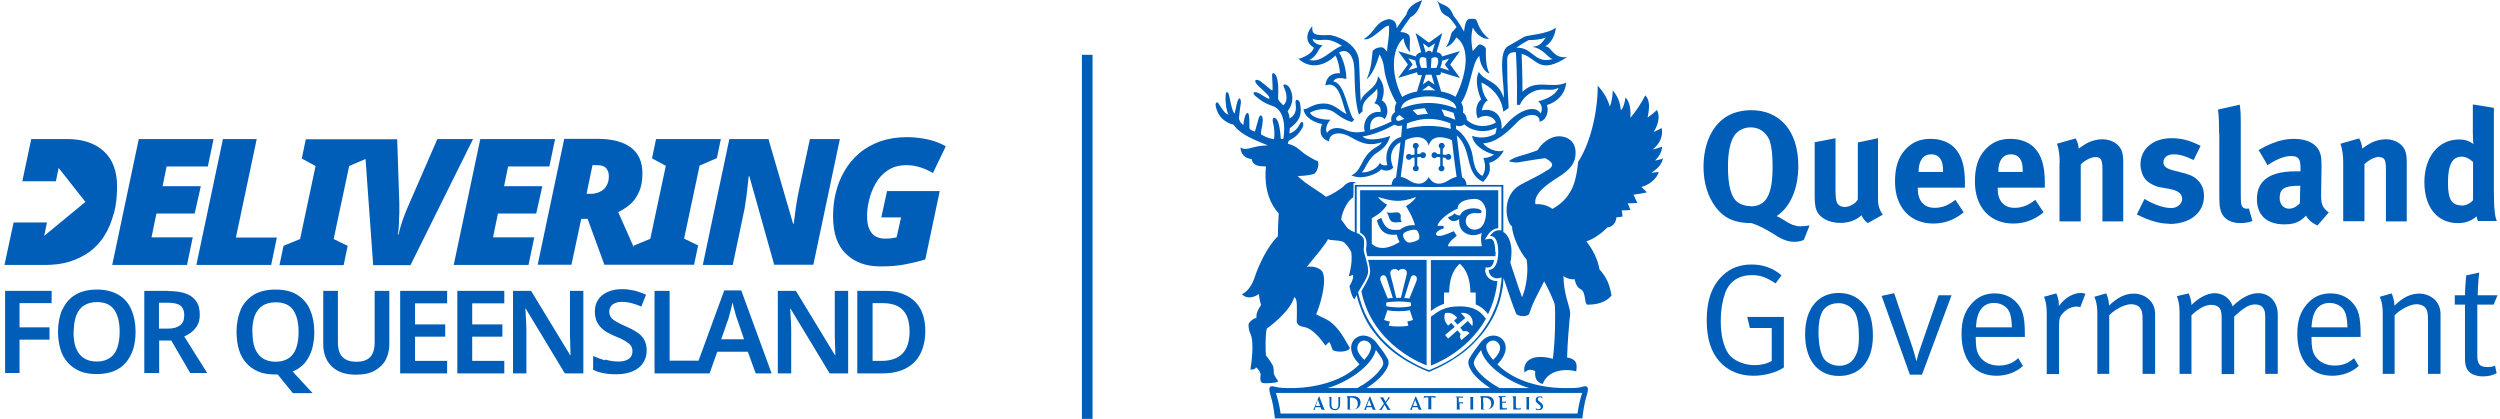 <svg width="382" height="64" viewBox="0 0 382 64" fill="none" xmlns="http://www.w3.org/2000/svg">
<g clip-path="url(#clip0_10841_17460)">
<path d="M134.955 46.322C135.832 46.322 136.547 46.484 137.163 46.776C137.748 47.1 138.203 47.554 138.527 48.203C138.82 48.852 138.982 49.663 138.982 50.636C138.982 52.128 138.625 53.263 137.91 54.009C137.196 54.755 136.124 55.145 134.663 55.145H133.332V46.322H134.988H134.955ZM135.085 44.44H130.994V57.059H134.761C136.124 57.059 137.293 56.831 138.3 56.345C139.274 55.858 140.054 55.145 140.573 54.172C141.093 53.198 141.385 51.998 141.385 50.571C141.385 49.241 141.125 48.106 140.638 47.197C140.151 46.289 139.404 45.608 138.495 45.154C137.553 44.667 136.449 44.44 135.15 44.44M121.642 44.44H118.849V57.059H120.895V50.701C120.895 50.279 120.895 49.89 120.862 49.468C120.862 49.046 120.83 48.657 120.797 48.268C120.797 47.879 120.765 47.522 120.732 47.165H120.797L126.772 57.059H129.597V44.44H127.552V50.863C127.552 51.252 127.552 51.641 127.584 52.031C127.584 52.452 127.584 52.842 127.617 53.231C127.617 53.62 127.617 53.977 127.649 54.269H127.584L121.609 44.44H121.642ZM110.211 51.803L111.315 48.657C111.38 48.462 111.445 48.203 111.51 47.943C111.575 47.651 111.673 47.359 111.738 47.068C111.802 46.743 111.867 46.484 111.932 46.224C111.965 46.419 112.062 46.678 112.127 47.035C112.225 47.359 112.322 47.684 112.387 48.008C112.484 48.333 112.549 48.56 112.614 48.69L113.686 51.836H110.179L110.211 51.803ZM102.32 44.44H100.015V57.059H108.425L109.594 53.75H114.27L115.472 57.059H117.907L113.264 44.375H110.666L106.737 55.112H102.32V44.408V44.44ZM92.384 55.047C91.734 54.853 91.15 54.626 90.63 54.399V56.507C90.955 56.669 91.28 56.799 91.669 56.896C92.059 56.994 92.449 57.091 92.871 57.123C93.293 57.188 93.715 57.188 94.202 57.188C95.144 57.188 95.988 57.026 96.67 56.734C97.352 56.442 97.904 56.02 98.261 55.469C98.619 54.918 98.814 54.269 98.814 53.555C98.814 52.906 98.684 52.355 98.424 51.901C98.164 51.447 97.807 51.057 97.32 50.766C96.833 50.441 96.281 50.149 95.599 49.857C95.014 49.598 94.527 49.371 94.17 49.144C93.813 48.949 93.52 48.722 93.358 48.495C93.196 48.268 93.098 47.976 93.098 47.619C93.098 47.327 93.163 47.068 93.326 46.84C93.456 46.614 93.683 46.451 93.975 46.322C94.267 46.192 94.592 46.127 95.014 46.127C95.534 46.127 96.021 46.192 96.508 46.322C96.995 46.451 97.482 46.614 98.002 46.84L98.716 45.024C98.132 44.764 97.547 44.57 96.963 44.408C96.378 44.278 95.729 44.181 95.079 44.181C94.235 44.181 93.52 44.31 92.871 44.602C92.254 44.862 91.734 45.283 91.41 45.77C91.052 46.289 90.89 46.905 90.89 47.619C90.89 48.17 90.988 48.625 91.15 49.046C91.312 49.436 91.572 49.792 91.864 50.084C92.157 50.376 92.481 50.636 92.871 50.83C93.228 51.025 93.618 51.22 94.007 51.382C94.592 51.609 95.079 51.836 95.469 52.063C95.859 52.29 96.151 52.517 96.346 52.744C96.54 53.004 96.638 53.296 96.638 53.653C96.638 53.977 96.573 54.236 96.41 54.496C96.248 54.723 96.021 54.918 95.696 55.047C95.371 55.177 94.949 55.242 94.462 55.242C93.813 55.242 93.163 55.145 92.514 54.95M81.181 44.44H78.388V57.059H80.434V50.701C80.434 50.279 80.434 49.89 80.401 49.468C80.401 49.046 80.369 48.657 80.337 48.268C80.337 47.879 80.304 47.522 80.272 47.165H80.337L86.311 57.059H89.137V44.44H87.091V50.863C87.091 51.252 87.091 51.641 87.123 52.031C87.123 52.452 87.123 52.842 87.156 53.231C87.156 53.62 87.156 53.977 87.188 54.269H87.123L81.148 44.44H81.181ZM77.057 44.44H69.88V57.059H77.057V55.145H72.153V51.447H76.765V49.565H72.153V46.354H77.057V44.473V44.44ZM68.322 44.44H61.145V57.059H68.322V55.145H63.418V51.447H68.029V49.565H63.418V46.354H68.322V44.473V44.44ZM51.663 44.44H49.39V52.582C49.39 53.977 49.812 55.112 50.657 55.956C51.501 56.799 52.735 57.253 54.391 57.253C55.56 57.253 56.502 57.059 57.249 56.637C57.995 56.215 58.58 55.664 58.937 54.983C59.294 54.269 59.489 53.49 59.489 52.614V44.44H57.249V52.322C57.249 52.971 57.151 53.49 56.956 53.944C56.762 54.399 56.469 54.723 56.047 54.95C55.625 55.177 55.105 55.274 54.456 55.274C53.514 55.274 52.832 55.047 52.345 54.561C51.858 54.074 51.631 53.328 51.631 52.322V44.408L51.663 44.44ZM38.544 50.733C38.544 49.792 38.674 48.949 38.902 48.3C39.161 47.619 39.551 47.1 40.071 46.743C40.59 46.386 41.272 46.192 42.116 46.192C43.35 46.192 44.26 46.581 44.812 47.392C45.364 48.203 45.623 49.306 45.623 50.733C45.623 51.674 45.494 52.485 45.266 53.166C45.039 53.847 44.649 54.366 44.13 54.723C43.61 55.08 42.928 55.274 42.116 55.274C41.305 55.274 40.623 55.08 40.103 54.723C39.584 54.366 39.194 53.847 38.934 53.166C38.674 52.485 38.577 51.674 38.577 50.733M36.791 47.327C36.369 48.3 36.142 49.436 36.142 50.733C36.142 51.706 36.271 52.614 36.499 53.393C36.726 54.204 37.116 54.885 37.603 55.437C38.09 56.02 38.707 56.442 39.454 56.767C40.201 57.091 41.077 57.221 42.116 57.221C42.149 57.221 42.214 57.221 42.279 57.221C42.344 57.221 42.376 57.221 42.441 57.221L44.747 60.075H47.767L44.714 56.767C45.461 56.475 46.078 56.02 46.565 55.469C47.052 54.885 47.41 54.204 47.669 53.393C47.897 52.582 48.026 51.706 48.026 50.733C48.026 49.436 47.799 48.3 47.377 47.327C46.955 46.354 46.305 45.608 45.429 45.056C44.552 44.505 43.448 44.245 42.116 44.245C40.785 44.245 39.648 44.505 38.739 45.056C37.862 45.608 37.213 46.354 36.758 47.327M25.653 46.257C26.237 46.257 26.724 46.322 27.082 46.451C27.471 46.581 27.731 46.776 27.893 47.068C28.056 47.327 28.153 47.716 28.153 48.138C28.153 48.852 27.958 49.371 27.536 49.695C27.114 50.019 26.497 50.214 25.685 50.214H24.289V46.257H25.653ZM25.75 44.44H22.048V56.994H24.322V52.031H26.172L29.062 56.994H31.66L28.153 51.414C28.575 51.22 28.965 50.993 29.322 50.701C29.68 50.409 29.972 50.052 30.199 49.63C30.426 49.209 30.524 48.69 30.524 48.073C30.524 47.262 30.361 46.581 30.004 46.062C29.647 45.543 29.127 45.121 28.413 44.862C27.699 44.602 26.822 44.473 25.718 44.473M11.268 50.701C11.268 49.76 11.397 48.949 11.625 48.268C11.884 47.587 12.242 47.068 12.794 46.711C13.313 46.354 13.995 46.159 14.807 46.159C16.041 46.159 16.918 46.549 17.47 47.359C18.022 48.17 18.282 49.273 18.282 50.701C18.282 51.641 18.152 52.452 17.924 53.133C17.697 53.815 17.307 54.334 16.788 54.691C16.268 55.047 15.619 55.242 14.775 55.242C13.93 55.242 13.313 55.047 12.761 54.691C12.242 54.334 11.852 53.815 11.592 53.133C11.332 52.452 11.235 51.641 11.235 50.701M9.514 47.295C9.092 48.268 8.865 49.403 8.865 50.668C8.865 51.641 8.994 52.517 9.222 53.328C9.449 54.139 9.839 54.82 10.326 55.372C10.813 55.923 11.43 56.377 12.177 56.702C12.924 57.026 13.8 57.156 14.807 57.156C15.814 57.156 16.658 56.994 17.405 56.702C18.152 56.41 18.769 55.956 19.256 55.372C19.743 54.788 20.1 54.107 20.36 53.328C20.587 52.55 20.717 51.674 20.717 50.701C20.717 49.403 20.49 48.268 20.068 47.295C19.645 46.322 18.996 45.575 18.119 45.056C17.242 44.537 16.138 44.245 14.839 44.245C13.541 44.245 12.372 44.505 11.495 45.056C10.618 45.575 9.969 46.354 9.547 47.295M7.89 44.44H0.779V56.994H2.987V51.901H7.566V50.019H2.987V46.322H7.89V44.44ZM17.405 32.633C17.73 31.4 17.892 30.005 17.892 28.513C17.892 26.145 17.21 24.329 15.846 23.096C14.482 21.863 12.631 21.247 10.261 21.247H4.773L3.409 27.702H8.54L8.962 25.659L13.053 30.849L6.754 36.039L7.176 33.995H2.078L0.682 40.483H6.884C8.28 40.483 9.547 40.321 10.683 39.964C11.82 39.607 12.826 39.088 13.736 38.439C14.612 37.758 15.392 36.947 15.976 35.974C16.593 35.001 17.048 33.898 17.372 32.633M31.758 25.431L32.635 21.247H21.204L17.145 40.483H28.575L29.452 36.266H23.152L23.899 32.633H29.744L30.686 28.448H24.841L25.458 25.431H31.758ZM42.344 36.298H36.044L39.226 21.247H34.063L30.004 40.483H41.434L42.311 36.266L42.344 36.298ZM62.736 40.483L72.283 21.247H66.828L62.217 31.854C62.022 32.243 61.827 32.827 61.535 33.606C61.275 34.384 61.048 35.13 60.886 35.844H60.788C60.853 35.487 60.918 35.001 60.95 34.417C60.95 33.833 60.983 33.217 61.015 32.6C61.015 31.984 61.015 31.433 61.015 30.978L60.691 21.279H46.727L46.111 24.231L48.221 25.367L45.851 36.525L43.318 37.563L42.701 40.515H52.508L53.125 37.563L50.981 36.525L53.352 25.367L55.852 24.296L57.021 40.515H62.769L62.736 40.483ZM83.941 25.431L84.818 21.247H73.388L69.328 40.483H80.759L81.635 36.266H75.336L76.083 32.633H81.928L82.87 28.448H77.024L77.641 25.431H83.941ZM93.033 26.859C93.033 27.345 92.968 27.767 92.806 28.124C92.644 28.481 92.449 28.773 92.189 28.967C91.929 29.194 91.637 29.324 91.312 29.454C90.988 29.551 90.663 29.616 90.306 29.616H89.624L90.533 25.237H91.247C91.897 25.237 92.384 25.399 92.644 25.724C92.903 26.048 93.033 26.437 93.033 26.924M109.529 24.199L110.146 21.247H100.242L99.625 24.199L101.736 25.334L99.365 36.493L96.833 37.531V37.758L94.462 32.406C95.014 32.146 95.599 31.789 96.151 31.335C96.735 30.881 97.222 30.232 97.579 29.454C97.969 28.675 98.164 27.67 98.164 26.502C98.164 24.75 97.579 23.42 96.41 22.544C95.242 21.669 93.553 21.215 91.312 21.215H86.214L82.155 40.45H87.318L88.812 33.444H89.786L92.351 40.45H106.055L106.672 37.498L104.529 36.46L106.899 25.302L109.529 24.166V24.199ZM124.272 40.483L128.331 21.247H123.752L122.031 29.292C121.934 29.746 121.836 30.265 121.739 30.881C121.642 31.497 121.544 32.081 121.479 32.698C121.414 33.282 121.317 33.8 121.284 34.19H121.187L117.42 21.247H111.445L107.386 40.483H111.965L113.653 32.438C113.751 32.016 113.848 31.497 113.913 30.946C114.011 30.395 114.076 29.843 114.14 29.292C114.205 28.74 114.27 28.254 114.303 27.832C114.335 27.41 114.368 27.118 114.4 26.924H114.498L118.297 40.45H124.272V40.483ZM144.502 22.35C143.723 21.896 142.814 21.539 141.807 21.312C140.768 21.085 139.696 20.955 138.592 20.955C137.066 20.955 135.702 21.182 134.468 21.604C133.267 22.058 132.195 22.642 131.286 23.42C130.377 24.199 129.63 25.107 129.045 26.113C128.461 27.118 128.006 28.221 127.714 29.421C127.422 30.589 127.292 31.822 127.292 33.054C127.292 35.617 127.941 37.531 129.273 38.796C130.604 40.093 132.358 40.71 134.533 40.71C135.962 40.71 137.228 40.612 138.365 40.385C139.469 40.158 140.476 39.931 141.385 39.639L143.593 29.194H135.54L134.663 33.217H137.683L137.001 36.266C136.644 36.331 136.384 36.395 136.124 36.428C135.897 36.428 135.605 36.46 135.248 36.46C134.663 36.46 134.144 36.331 133.754 36.104C133.364 35.877 133.039 35.487 132.812 34.968C132.585 34.449 132.487 33.8 132.487 32.989C132.487 32.243 132.585 31.4 132.812 30.524C133.007 29.648 133.364 28.805 133.819 27.994C134.273 27.183 134.89 26.534 135.67 26.015C136.449 25.496 137.391 25.237 138.527 25.237C139.307 25.237 140.021 25.367 140.703 25.594C141.385 25.821 142.002 26.113 142.554 26.437L144.502 22.382V22.35Z" fill="#005EB8"/>
<path d="M275.042 34.578C274.295 34.578 273.581 34.254 272.964 33.865C272.574 33.638 271.924 33.184 271.47 33.022C273.483 31.692 274.782 28.967 274.782 25.334C274.782 20.079 272.022 16.835 267.573 16.835C266.307 16.835 265.073 17.127 264.099 17.646C261.696 18.943 260.299 21.863 260.299 25.496C260.299 27.961 260.949 30.07 262.215 31.724C263.482 33.378 265.138 34.092 267.638 34.092C268.937 34.514 270.236 35.26 271.048 35.779C271.665 36.2 272.834 36.947 274.133 36.947C275.139 36.947 275.626 36.654 275.626 36.654L276.503 34.449C276.503 34.449 275.724 34.578 275.009 34.578H275.042ZM267.541 31.497C266.729 31.497 266.079 31.302 265.527 30.913C264.521 30.199 264.034 28.383 264.034 25.496C264.034 23.485 264.293 21.993 264.878 20.922C265.365 20.046 266.339 19.462 267.476 19.462C269.262 19.462 270.138 20.727 270.431 21.571C270.723 22.512 270.853 23.744 270.853 25.463C270.853 29.745 269.879 31.529 267.508 31.529L267.541 31.497Z" fill="#005EB8"/>
<path d="M277.542 32.113C277.347 31.562 277.282 30.913 277.282 29.648V21.733L280.465 21.117V29.032C280.465 30.134 280.562 30.718 280.724 31.043C280.887 31.367 281.374 31.627 281.861 31.627C282.673 31.627 283.615 31.043 283.874 30.459V21.765L286.959 21.117V30.556C286.959 31.367 287.219 32.211 287.706 32.794L285.401 34.092C284.978 33.8 284.654 33.378 284.426 32.892C283.615 33.67 282.478 34.059 281.179 34.059C279.426 34.059 277.932 33.248 277.542 32.048V32.113Z" fill="#005EB8"/>
<path d="M300.24 28.643V27.897C300.24 25.334 299.721 23.647 298.584 22.512C297.773 21.701 296.441 21.214 295.012 21.214C293.356 21.214 292.155 21.733 291.116 22.869C290.044 24.069 289.557 25.529 289.557 27.767C289.557 31.659 291.863 34.157 295.402 34.157C297.123 34.157 298.649 33.606 300.046 32.438L298.779 30.524C297.805 31.335 296.766 31.757 295.629 31.757C293.973 31.757 293.032 30.686 293.032 28.772V28.675H300.176L300.24 28.643ZM293.161 26.242C293.161 24.523 293.876 23.582 295.077 23.582C295.727 23.582 296.181 23.809 296.506 24.296C296.798 24.75 296.896 25.237 296.896 26.145V26.275H293.161V26.21V26.242Z" fill="#005EB8"/>
<path d="M312.45 28.643V27.897C312.45 25.334 311.931 23.647 310.794 22.512C309.982 21.701 308.651 21.214 307.222 21.214C305.566 21.214 304.364 21.733 303.325 22.869C302.254 24.069 301.767 25.529 301.767 27.767C301.767 31.659 304.072 34.157 307.612 34.157C309.333 34.157 310.859 33.606 312.255 32.438L310.989 30.524C310.015 31.335 308.976 31.757 307.839 31.757C306.183 31.757 305.241 30.686 305.241 28.772V28.675H312.385L312.45 28.643ZM305.339 26.242C305.339 24.523 306.053 23.582 307.255 23.582C307.904 23.582 308.359 23.809 308.683 24.296C308.976 24.75 309.073 25.237 309.073 26.145V26.275H305.339V26.21V26.242Z" fill="#005EB8"/>
<path d="M314.723 24.847C314.723 23.777 314.593 22.771 314.301 21.96L317.159 21.149C317.451 21.668 317.613 22.187 317.613 22.706C318.1 22.382 318.49 22.09 319.042 21.798C319.691 21.474 320.536 21.279 321.25 21.279C322.614 21.279 323.815 21.993 324.205 23.063C324.368 23.517 324.432 24.036 324.432 24.815V33.833H321.25V25.82C321.25 24.426 321.023 24.004 320.179 24.004C319.529 24.004 318.685 24.426 317.938 25.107V33.833H314.691V24.88L314.723 24.847Z" fill="#005EB8"/>
<path d="M331.511 34.189C329.985 34.189 328.329 33.703 326.511 32.762L327.68 30.394C328.654 31.01 330.375 31.789 331.771 31.789C332.68 31.789 333.427 31.172 333.427 30.394C333.427 29.551 332.81 29.129 331.511 28.869L330.05 28.61C329.238 28.48 328.199 27.896 327.777 27.345C327.355 26.826 327.063 25.918 327.063 25.139C327.063 22.739 328.979 21.117 331.836 21.117C333.817 21.117 335.116 21.733 336.252 22.285L335.181 24.458C333.947 23.841 333.07 23.582 332.128 23.582C331.187 23.582 330.57 24.069 330.57 24.782C330.57 25.398 330.992 25.755 332.128 26.047L333.622 26.436C335.148 26.826 335.635 27.28 336.09 27.831C336.545 28.415 336.772 29.096 336.772 29.94C336.772 32.502 334.661 34.222 331.479 34.222L331.511 34.189Z" fill="#005EB8"/>
<path d="M339.078 20.436C339.078 18.814 339.045 17.841 338.915 16.738L342.227 15.992C342.357 16.673 342.39 17.451 342.39 19.203V28.805C342.39 30.913 342.39 31.205 342.617 31.562C342.747 31.789 343.007 31.886 343.267 31.886C343.396 31.886 343.461 31.886 343.624 31.854L344.176 33.768C343.624 33.995 342.942 34.092 342.26 34.092C340.896 34.092 339.759 33.443 339.402 32.405C339.175 31.789 339.11 31.4 339.11 29.648V20.436H339.078Z" fill="#005EB8"/>
<path d="M354.664 29.713L354.729 25.561C354.729 24.231 354.664 23.842 354.502 23.355C354.015 21.993 352.586 21.214 350.508 21.214C349.371 21.214 348.332 21.441 347.131 21.928C346.254 22.285 345.767 22.544 345.117 22.934L346.481 25.237C347.813 24.361 349.014 23.842 350.053 23.842C351.222 23.842 351.515 24.296 351.515 25.658V26.177C351.255 26.177 351.027 26.177 350.8 26.177C346.871 26.177 344.858 27.54 344.858 30.427C344.858 32.892 346.351 34.287 349.112 34.287C350.118 34.287 350.995 34.06 351.612 33.606C351.839 33.443 352.132 33.184 352.359 32.957C352.684 33.573 353.333 34.125 354.112 34.449L355.833 32.47C354.762 31.659 354.664 31.076 354.664 29.713ZM351.45 31.043C350.962 31.562 350.378 31.886 349.761 31.886C348.949 31.886 348.332 31.238 348.332 30.265C348.332 28.805 349.112 28.383 351.352 28.383H351.482L351.417 31.043H351.45Z" fill="#005EB8"/>
<path d="M363.529 23.971C362.88 23.971 362.036 24.393 361.289 25.074V33.8H358.042V24.847C358.042 23.777 357.912 22.771 357.619 21.96L360.477 21.149C360.769 21.668 360.932 22.187 360.932 22.706C361.419 22.382 361.808 22.09 362.36 21.798C363.01 21.474 363.854 21.279 364.569 21.279C365.932 21.279 367.134 21.993 367.524 23.063C367.686 23.517 367.751 24.036 367.751 24.815V33.833H364.569V25.82C364.569 24.426 364.341 24.004 363.497 24.004L363.529 23.971Z" fill="#005EB8"/>
<path d="M381.065 29.291V16.479L377.85 15.96V20.209C377.85 20.922 377.882 21.766 377.947 22.025C377.33 21.539 376.648 21.312 375.739 21.312C372.589 21.312 370.446 23.972 370.446 27.832C370.446 31.692 372.427 34.092 375.577 34.092C376.681 34.092 377.622 33.768 378.434 33.054C378.467 33.379 378.532 33.573 378.629 33.768H381.519C381.292 33.281 381.065 32.308 381.065 29.259V29.291ZM377.882 30.589C377.558 30.978 376.908 31.4 376.291 31.4C374.603 31.4 374.05 30.524 374.05 27.897C374.05 25.269 374.667 23.939 376.129 23.939C376.713 23.939 377.298 24.199 377.882 24.75V30.621V30.589Z" fill="#005EB8"/>
<path d="M266.989 48.43H272.574V56.15C271.405 56.928 269.619 57.415 267.93 57.415C265.852 57.415 264.099 56.701 262.832 55.339C261.436 53.814 260.786 51.771 260.786 48.916C260.786 45.77 261.631 43.532 263.352 41.974C264.521 40.904 265.949 40.417 267.671 40.417C269.392 40.417 270.95 40.969 272.217 42.072L271.307 43.304C269.944 42.396 269.002 42.039 267.703 42.039C265.787 42.039 264.261 42.915 263.579 44.829C263.157 46.062 262.93 47.456 262.93 49.014C262.93 51.187 263.352 52.938 264.099 54.041C264.845 55.112 266.534 55.793 268.093 55.793C269.132 55.793 270.009 55.566 270.723 55.144V50.116H267.378L266.989 48.462V48.43Z" fill="#005EB8"/>
<path d="M285.076 46.873C284.264 45.705 282.965 44.764 280.952 44.764C277.802 44.764 275.821 47.165 275.821 51.057C275.821 54.95 277.705 57.447 281.017 57.447C284.037 57.447 286.18 55.339 286.18 51.317C286.18 49.37 285.823 47.943 285.076 46.873ZM283.647 54.074C283.225 55.242 282.283 55.89 281.049 55.89C280.01 55.89 279.036 55.404 278.614 54.69C278.159 53.944 277.867 52.452 277.867 50.765C277.867 49.338 278.062 48.365 278.451 47.619C278.874 46.808 279.848 46.321 280.919 46.321C281.893 46.321 282.965 46.808 283.485 47.878C283.874 48.689 284.037 49.792 284.037 51.479C284.037 52.647 283.939 53.328 283.679 54.074H283.647Z" fill="#005EB8"/>
<path d="M296.181 45.121H298.195L293.681 57.252H291.83L287.511 45.218L289.427 44.796L292.22 53.068C292.544 54.041 292.804 55.112 292.804 55.112H292.869C292.869 55.112 293.064 54.171 293.454 53.1L296.214 45.121H296.181Z" fill="#005EB8"/>
<path d="M309.398 51.446V51.187C309.398 48.332 309.073 47.197 308.034 46.127C307.222 45.283 306.086 44.829 304.787 44.829C303.325 44.829 302.156 45.348 301.182 46.483C300.176 47.684 299.721 48.981 299.721 51.025C299.721 55.015 301.734 57.415 305.046 57.415C306.605 57.415 308.034 56.896 309.105 55.923L308.391 54.723C307.547 55.501 306.605 55.858 305.436 55.858C304.267 55.858 303.131 55.436 302.449 54.398C302.026 53.782 301.897 52.906 301.897 51.771V51.479H309.398V51.446ZM304.689 46.289C305.598 46.289 306.443 46.711 306.865 47.359C307.222 47.943 307.384 48.722 307.417 50.019H301.929C302.026 47.521 303.001 46.289 304.689 46.289Z" fill="#005EB8"/>
<path d="M318.003 44.764C318.328 44.764 318.652 44.894 318.652 44.894L317.873 46.938C317.873 46.938 317.548 46.84 317.353 46.84C316.639 46.84 315.892 47.165 315.34 47.716C314.788 48.267 314.626 48.624 314.626 49.63V57.155H312.742V47.911C312.742 46.159 312.32 45.348 312.32 45.348L314.204 44.829C314.204 44.829 314.658 45.77 314.593 46.775C315.47 45.543 316.736 44.764 317.97 44.764H318.003Z" fill="#005EB8"/>
<path d="M329.011 46.613C329.206 47.035 329.303 47.522 329.303 48.008V57.123H327.387V49.014C327.387 47.748 327.29 47.424 326.965 47.002C326.706 46.678 326.186 46.483 325.634 46.483C324.66 46.483 323.166 47.262 322.289 48.17V57.123H320.471V47.878C320.471 46.159 320.016 45.348 320.016 45.348L321.835 44.829C321.835 44.829 322.257 45.737 322.257 46.711C323.523 45.445 324.757 44.861 326.056 44.861C327.355 44.861 328.524 45.575 329.011 46.613Z" fill="#005EB8"/>
<path d="M348.04 48.073V57.123H346.124V48.267C346.124 47.099 345.605 46.516 344.565 46.516C343.494 46.516 342.65 47.229 341.383 48.365V57.155H339.467V48.624C339.467 47.91 339.402 47.424 339.143 47.067C338.85 46.743 338.461 46.581 337.909 46.581C336.999 46.581 336.09 47.035 334.856 48.17V57.123H333.038V47.813C333.038 46.062 332.616 45.251 332.616 45.251L334.434 44.829C334.434 44.829 334.856 45.77 334.856 46.613C335.668 45.737 337.129 44.796 338.363 44.796C339.597 44.796 340.734 45.51 341.156 46.807C342.325 45.575 343.786 44.796 345.02 44.796C346.806 44.796 348.04 46.159 348.04 48.04V48.073Z" fill="#005EB8"/>
<path d="M360.704 51.446V51.187C360.704 48.332 360.38 47.197 359.34 46.127C358.529 45.283 357.392 44.829 356.093 44.829C354.632 44.829 353.463 45.348 352.489 46.483C351.482 47.684 351.027 48.981 351.027 51.025C351.027 55.015 353.041 57.415 356.353 57.415C357.912 57.415 359.34 56.896 360.412 55.923L359.698 54.723C358.853 55.501 357.912 55.858 356.743 55.858C355.574 55.858 354.437 55.436 353.755 54.398C353.333 53.782 353.203 52.906 353.203 51.771V51.479H360.704V51.446ZM355.963 46.289C356.873 46.289 357.717 46.711 358.139 47.359C358.496 47.943 358.659 48.722 358.691 50.019H353.203C353.301 47.521 354.275 46.289 355.963 46.289Z" fill="#005EB8"/>
<path d="M372.622 46.613C372.817 47.035 372.914 47.522 372.914 48.008V57.123H370.998V49.014C370.998 47.748 370.901 47.424 370.576 47.002C370.316 46.678 369.797 46.483 369.245 46.483C368.27 46.483 366.777 47.262 365.9 48.17V57.123H364.081V47.878C364.081 46.159 363.627 45.348 363.627 45.348L365.445 44.829C365.445 44.829 365.867 45.737 365.867 46.711C367.134 45.445 368.368 44.861 369.667 44.861C370.966 44.861 372.135 45.575 372.622 46.613Z" fill="#005EB8"/>
<path d="M381.227 55.825L381.487 57.026C380.87 57.35 380.22 57.512 379.376 57.512C378.759 57.512 378.272 57.382 377.817 57.188C376.973 56.766 376.648 56.02 376.648 54.787V46.548H375.09V45.121H376.648C376.648 43.953 376.843 42.072 376.843 42.072L378.824 41.65C378.824 41.65 378.597 43.531 378.597 45.121H381.617L381.032 46.548H378.532V54.301C378.532 55.631 378.889 56.085 380.09 56.085C380.61 56.085 380.935 56.02 381.259 55.858L381.227 55.825Z" fill="#005EB8"/>
<path d="M200.745 62.638H201.037H201.069C201.069 62.638 201.069 62.638 201.037 62.638H201.004C201.004 62.638 200.907 62.638 200.907 62.54C200.907 62.54 200.907 62.443 200.94 62.378L201.004 62.216H201.784L201.914 62.54V62.605H201.881C201.881 62.605 201.914 62.605 201.979 62.605H202.498H202.628C202.628 62.605 202.563 62.605 202.498 62.605C202.433 62.605 202.368 62.573 202.271 62.313C202.109 61.892 201.654 60.821 201.621 60.659C201.621 60.594 201.589 60.562 201.556 60.562C201.556 60.562 201.524 60.594 201.492 60.659L200.81 62.346C200.81 62.346 200.712 62.573 200.582 62.573C200.582 62.573 200.517 62.573 200.485 62.573C200.485 62.573 200.485 62.573 200.55 62.573H200.875L200.745 62.638ZM201.394 61.113L201.719 62.021H201.037L201.362 61.113H201.394Z" fill="#005EB8"/>
<path d="M203.018 60.659C203.018 60.659 203.148 60.724 203.148 60.821C203.148 60.918 203.148 60.983 203.148 61.372V61.762C203.148 62.151 203.245 62.346 203.375 62.475C203.57 62.637 203.83 62.67 203.959 62.67C204.122 62.67 204.349 62.67 204.511 62.475C204.739 62.281 204.771 61.956 204.771 61.664V61.372C204.771 60.983 204.771 60.886 204.771 60.821C204.771 60.724 204.771 60.691 204.869 60.659C204.901 60.659 204.934 60.659 204.934 60.659H204.966C204.966 60.659 204.966 60.659 204.901 60.659C204.804 60.659 204.641 60.659 204.609 60.659C204.609 60.659 204.447 60.659 204.317 60.659C204.284 60.659 204.252 60.659 204.252 60.659C204.252 60.659 204.252 60.659 204.317 60.659C204.317 60.659 204.382 60.659 204.414 60.659C204.511 60.659 204.511 60.724 204.511 60.821C204.511 60.918 204.511 60.983 204.511 61.372V61.697C204.511 61.989 204.511 62.216 204.349 62.378C204.252 62.475 204.089 62.508 203.992 62.508C203.894 62.508 203.765 62.508 203.667 62.41C203.537 62.313 203.44 62.118 203.44 61.762V61.372C203.44 60.983 203.44 60.886 203.44 60.821C203.44 60.724 203.44 60.691 203.537 60.659C203.57 60.659 203.602 60.659 203.602 60.659H203.635C203.635 60.659 203.635 60.659 203.57 60.659C203.472 60.659 203.31 60.659 203.245 60.659C203.18 60.659 202.985 60.659 202.855 60.659C202.823 60.659 202.79 60.659 202.79 60.659C202.79 60.659 202.79 60.659 202.855 60.659C202.888 60.659 202.953 60.659 202.953 60.659H203.018Z" fill="#005EB8"/>
<path d="M205.81 60.659C205.81 60.659 205.908 60.723 205.908 60.821C205.908 60.918 205.908 60.983 205.908 61.372V61.859C205.908 62.118 205.908 62.313 205.908 62.443C205.908 62.508 205.908 62.572 205.843 62.572C205.843 62.572 205.778 62.572 205.745 62.572C205.713 62.572 205.713 62.572 205.713 62.572C205.713 62.572 205.713 62.572 205.778 62.572H206.103C206.103 62.572 206.492 62.572 206.687 62.572C207.174 62.572 207.466 62.378 207.596 62.248C207.759 62.086 207.889 61.826 207.889 61.502C207.889 61.178 207.759 60.95 207.629 60.821C207.337 60.529 206.882 60.529 206.557 60.529C206.395 60.529 206.233 60.529 206.135 60.529C206.07 60.529 205.908 60.529 205.745 60.529C205.713 60.529 205.68 60.529 205.68 60.529C205.68 60.529 205.68 60.529 205.713 60.529C205.745 60.529 205.81 60.529 205.81 60.529V60.659ZM206.265 61.34C206.265 61.145 206.265 60.886 206.265 60.821C206.265 60.821 206.265 60.788 206.265 60.756C206.265 60.756 206.395 60.756 206.427 60.756C206.655 60.756 206.947 60.756 207.207 61.015C207.337 61.113 207.466 61.34 207.466 61.697C207.466 61.956 207.402 62.216 207.239 62.378C207.077 62.508 206.882 62.572 206.622 62.572C206.395 62.572 206.297 62.508 206.265 62.475C206.265 62.475 206.265 62.345 206.265 62.281C206.265 62.216 206.265 62.021 206.265 61.729V61.405V61.34Z" fill="#005EB8"/>
<path d="M208.571 62.638H208.863H208.895C208.895 62.638 208.895 62.638 208.863 62.638H208.83C208.83 62.638 208.733 62.638 208.733 62.54C208.733 62.54 208.733 62.443 208.765 62.378L208.83 62.216H209.61L209.74 62.54V62.605H209.707C209.707 62.605 209.74 62.605 209.805 62.605H210.324H210.454C210.454 62.605 210.454 62.605 210.421 62.605C210.421 62.605 210.357 62.605 210.292 62.605C210.227 62.605 210.162 62.573 210.064 62.313C209.902 61.892 209.447 60.821 209.382 60.659C209.382 60.594 209.35 60.562 209.317 60.562C209.317 60.562 209.285 60.594 209.252 60.659L208.571 62.346C208.571 62.346 208.473 62.573 208.343 62.573C208.343 62.573 208.278 62.573 208.246 62.573H208.213C208.213 62.573 208.213 62.573 208.278 62.573H208.603L208.571 62.638ZM209.22 61.113L209.545 62.021H208.863L209.188 61.113H209.22Z" fill="#005EB8"/>
<path d="M210.714 62.638H211.233H211.298C211.298 62.638 211.298 62.638 211.266 62.638C211.266 62.638 211.233 62.638 211.201 62.638C211.201 62.638 211.136 62.638 211.136 62.605C211.136 62.605 211.136 62.54 211.168 62.508L211.558 61.859C211.688 62.054 211.85 62.313 211.98 62.573C211.98 62.605 211.98 62.638 211.98 62.638H211.948C211.948 62.638 211.948 62.638 212.045 62.638H212.597H212.662C212.662 62.638 212.662 62.638 212.63 62.638C212.63 62.638 212.565 62.638 212.532 62.638C212.467 62.638 212.435 62.573 212.37 62.508C212.305 62.41 211.883 61.697 211.785 61.567L212.24 60.951C212.24 60.951 212.37 60.756 212.435 60.724C212.467 60.724 212.5 60.724 212.532 60.724H212.565C212.565 60.724 212.565 60.724 212.532 60.724C212.435 60.724 212.337 60.724 212.272 60.724C212.24 60.724 212.11 60.724 212.013 60.724C211.98 60.724 211.948 60.724 211.948 60.724C211.948 60.724 212.013 60.724 212.045 60.724C212.045 60.724 212.078 60.724 212.078 60.756C212.078 60.756 212.078 60.821 212.078 60.853C212.045 60.918 211.785 61.307 211.72 61.405C211.623 61.243 211.493 61.016 211.396 60.821V60.756C211.396 60.756 211.396 60.756 211.428 60.724H211.493H211.526C211.526 60.724 211.526 60.724 211.461 60.724C211.363 60.724 211.201 60.724 211.168 60.724C211.038 60.724 210.811 60.724 210.746 60.724C210.714 60.724 210.681 60.724 210.681 60.724C210.681 60.724 210.746 60.724 210.779 60.724C210.876 60.724 210.941 60.821 211.006 60.918L211.461 61.664L210.941 62.41C210.941 62.41 210.811 62.605 210.714 62.605C210.681 62.605 210.616 62.605 210.616 62.605H210.584C210.584 62.605 210.584 62.605 210.616 62.605H210.681L210.714 62.638Z" fill="#005EB8"/>
<path d="M215.585 62.638H215.877H215.909C215.909 62.638 215.909 62.638 215.877 62.638H215.844C215.844 62.638 215.747 62.638 215.747 62.54C215.747 62.54 215.747 62.443 215.779 62.378L215.844 62.216H216.624L216.754 62.54V62.605H216.721C216.721 62.605 216.754 62.605 216.786 62.605H217.306H217.436C217.436 62.605 217.436 62.605 217.403 62.605C217.403 62.605 217.338 62.605 217.306 62.605C217.241 62.605 217.176 62.573 217.078 62.313C216.916 61.892 216.494 60.821 216.396 60.659C216.396 60.594 216.364 60.562 216.332 60.562C216.332 60.562 216.299 60.594 216.267 60.659L215.585 62.346C215.585 62.346 215.487 62.573 215.357 62.573H215.292C215.292 62.573 215.292 62.573 215.357 62.573H215.682L215.585 62.638ZM216.234 61.113L216.591 62.021H215.909L216.234 61.113Z" fill="#005EB8"/>
<path d="M217.565 60.918C217.565 60.918 217.565 60.853 217.598 60.821C217.63 60.756 217.695 60.756 217.858 60.724H218.247V61.827C218.247 62.086 218.247 62.281 218.247 62.41C218.247 62.475 218.247 62.54 218.182 62.54C218.182 62.54 218.117 62.54 218.085 62.54H218.053C218.053 62.54 218.053 62.54 218.117 62.54H218.897H218.962C218.962 62.54 218.962 62.54 218.929 62.54C218.897 62.54 218.832 62.54 218.799 62.54C218.734 62.54 218.702 62.475 218.702 62.41C218.702 62.281 218.702 62.086 218.702 61.827V60.724H219.027C219.254 60.724 219.351 60.821 219.351 60.886V60.951C219.351 60.951 219.351 60.951 219.351 60.918C219.351 60.853 219.351 60.659 219.351 60.594C219.351 60.562 219.351 60.529 219.351 60.529C219.351 60.529 219.254 60.529 219.092 60.529H218.02C218.02 60.529 217.825 60.529 217.76 60.529C217.695 60.529 217.663 60.497 217.63 60.497C217.63 60.497 217.63 60.497 217.598 60.562C217.598 60.562 217.533 60.821 217.533 60.853C217.533 60.886 217.533 60.886 217.533 60.886L217.565 60.918Z" fill="#005EB8"/>
<path d="M222.501 60.659C222.501 60.659 222.599 60.724 222.599 60.821C222.599 60.918 222.599 60.983 222.599 61.372V61.859C222.599 62.118 222.599 62.313 222.599 62.443C222.599 62.508 222.599 62.572 222.534 62.572C222.534 62.572 222.469 62.572 222.436 62.572C222.404 62.572 222.404 62.572 222.404 62.572C222.404 62.572 222.404 62.572 222.469 62.572H223.216H223.281C223.281 62.572 223.281 62.572 223.248 62.572C223.216 62.572 223.151 62.572 223.118 62.572C223.053 62.572 223.021 62.508 223.021 62.443C223.021 62.345 223.021 62.151 223.021 61.859V61.632C223.053 61.632 223.346 61.632 223.41 61.632C223.508 61.632 223.54 61.697 223.54 61.729C223.54 61.761 223.54 61.794 223.54 61.826V61.859C223.54 61.859 223.54 61.826 223.54 61.794C223.54 61.794 223.54 61.664 223.54 61.599C223.54 61.502 223.54 61.437 223.54 61.437C223.54 61.437 223.54 61.437 223.508 61.437C223.508 61.437 223.443 61.47 223.378 61.47C223.346 61.47 223.313 61.47 223.248 61.47H222.891V60.788V60.756H223.313C223.313 60.756 223.475 60.821 223.508 60.853C223.508 60.886 223.508 60.918 223.508 60.951V60.983C223.508 60.983 223.508 60.983 223.508 60.951C223.508 60.951 223.508 60.756 223.508 60.724C223.508 60.659 223.508 60.626 223.508 60.594C223.508 60.594 223.508 60.594 223.475 60.594C223.475 60.594 223.41 60.594 223.378 60.594C223.313 60.594 222.761 60.594 222.664 60.594C222.599 60.594 222.404 60.594 222.274 60.594C222.241 60.594 222.209 60.594 222.209 60.594C222.209 60.594 222.209 60.594 222.241 60.594C222.274 60.594 222.339 60.594 222.339 60.594L222.501 60.659Z" fill="#005EB8"/>
<path d="M224.579 60.659C224.579 60.659 224.677 60.724 224.677 60.821C224.677 60.918 224.677 60.983 224.677 61.372V61.859C224.677 62.118 224.677 62.346 224.677 62.443C224.677 62.508 224.677 62.572 224.612 62.572C224.612 62.572 224.547 62.572 224.515 62.572C224.482 62.572 224.482 62.572 224.482 62.572C224.482 62.572 224.482 62.572 224.547 62.572H225.294H225.359C225.359 62.572 225.359 62.572 225.326 62.572C225.294 62.572 225.229 62.572 225.196 62.572C225.132 62.572 225.099 62.508 225.099 62.443C225.099 62.313 225.099 62.118 225.099 61.859V61.372C225.099 60.983 225.099 60.886 225.099 60.821C225.099 60.724 225.099 60.691 225.196 60.659H225.261H225.294C225.294 60.659 225.294 60.659 225.229 60.659C225.132 60.659 224.969 60.659 224.904 60.659C224.839 60.659 224.677 60.659 224.547 60.659C224.515 60.659 224.482 60.659 224.482 60.659C224.482 60.659 224.482 60.659 224.515 60.659C224.547 60.659 224.579 60.659 224.612 60.659H224.579Z" fill="#005EB8"/>
<path d="M226.171 60.659C226.171 60.659 226.268 60.723 226.301 60.821C226.301 60.918 226.301 60.983 226.301 61.372V61.859C226.301 62.118 226.301 62.313 226.301 62.443C226.301 62.508 226.301 62.572 226.236 62.572C226.236 62.572 226.171 62.572 226.138 62.572H226.106C226.106 62.572 226.106 62.572 226.171 62.572H226.495C226.495 62.572 226.885 62.572 227.08 62.572C227.567 62.572 227.859 62.378 227.989 62.248C228.151 62.086 228.281 61.826 228.281 61.502C228.281 61.178 228.151 60.95 228.022 60.821C227.729 60.529 227.275 60.529 226.95 60.529C226.788 60.529 226.625 60.529 226.528 60.529C226.463 60.529 226.301 60.529 226.138 60.529C226.106 60.529 226.073 60.529 226.073 60.529C226.073 60.529 226.073 60.529 226.138 60.529C226.203 60.529 226.203 60.529 226.236 60.529L226.171 60.659ZM226.625 61.34V60.821C226.625 60.821 226.625 60.788 226.658 60.756C226.658 60.756 226.788 60.756 226.82 60.756C227.047 60.756 227.34 60.756 227.599 61.015C227.697 61.113 227.859 61.34 227.859 61.697C227.859 61.956 227.794 62.216 227.632 62.378C227.47 62.508 227.307 62.572 227.015 62.572C226.788 62.572 226.69 62.508 226.658 62.475C226.658 62.475 226.658 62.345 226.658 62.281C226.658 62.216 226.658 62.021 226.658 61.729V61.405L226.625 61.34Z" fill="#005EB8"/>
<path d="M229.028 60.659C229.028 60.659 229.126 60.723 229.158 60.821C229.158 60.918 229.158 60.983 229.158 61.372V61.859C229.158 62.118 229.158 62.313 229.158 62.443C229.158 62.508 229.158 62.572 229.093 62.572C229.093 62.572 229.028 62.572 228.996 62.572H228.963C228.963 62.572 228.963 62.572 229.028 62.572H229.353C229.353 62.572 229.678 62.572 230.1 62.572C230.197 62.572 230.23 62.572 230.23 62.508C230.23 62.443 230.262 62.281 230.262 62.216V62.151C230.262 62.151 230.262 62.151 230.262 62.183C230.262 62.281 230.197 62.345 230.132 62.378C230.067 62.378 229.937 62.378 229.873 62.378C229.613 62.378 229.548 62.345 229.548 62.151V61.534C229.613 61.534 229.873 61.534 229.937 61.534C230.035 61.534 230.067 61.567 230.1 61.632C230.1 61.664 230.1 61.697 230.1 61.729C230.1 61.729 230.1 61.729 230.1 61.664C230.1 61.599 230.1 61.534 230.1 61.502C230.1 61.372 230.1 61.307 230.1 61.307C230.1 61.307 230.1 61.307 230.067 61.34C230.067 61.34 230.002 61.372 229.937 61.372C229.873 61.372 229.548 61.372 229.515 61.372C229.515 61.372 229.515 61.372 229.515 61.34V60.659C229.58 60.659 229.84 60.659 229.905 60.659C230.035 60.659 230.067 60.691 230.067 60.756C230.067 60.756 230.067 60.821 230.067 60.853V60.886C230.067 60.853 230.067 60.723 230.067 60.691C230.067 60.561 230.067 60.529 230.067 60.529H230.035C230.035 60.529 229.97 60.529 229.905 60.529C229.84 60.529 229.32 60.529 229.223 60.529C229.158 60.529 228.996 60.529 228.833 60.529C228.801 60.529 228.768 60.529 228.768 60.529C228.768 60.529 228.768 60.529 228.801 60.529C228.833 60.529 228.898 60.529 228.898 60.529L229.028 60.659Z" fill="#005EB8"/>
<path d="M231.106 60.659C231.106 60.659 231.204 60.724 231.236 60.821C231.236 60.918 231.236 60.983 231.236 61.373V61.859C231.236 62.118 231.236 62.313 231.236 62.443C231.236 62.508 231.236 62.573 231.171 62.573C231.171 62.573 231.106 62.573 231.074 62.573H231.042C231.042 62.573 231.042 62.573 231.106 62.573H231.431C231.659 62.573 231.821 62.573 232.211 62.573C232.34 62.573 232.373 62.573 232.373 62.508C232.373 62.443 232.405 62.216 232.405 62.183V62.151C232.405 62.151 232.405 62.151 232.405 62.183C232.405 62.248 232.373 62.313 232.34 62.346C232.275 62.41 232.178 62.41 232.016 62.41C231.821 62.41 231.756 62.41 231.691 62.346C231.626 62.281 231.626 62.118 231.626 61.762V61.275C231.626 60.886 231.626 60.789 231.626 60.724C231.626 60.626 231.626 60.594 231.723 60.562C231.756 60.562 231.788 60.562 231.821 60.562H231.853C231.853 60.562 231.853 60.562 231.788 60.562C231.691 60.562 231.496 60.562 231.431 60.562C231.366 60.562 231.204 60.562 231.074 60.562C231.042 60.562 231.009 60.562 231.009 60.562C231.009 60.562 231.009 60.562 231.042 60.562C231.074 60.562 231.106 60.562 231.139 60.562L231.106 60.659Z" fill="#005EB8"/>
<path d="M233.152 60.659C233.152 60.659 233.25 60.724 233.25 60.821C233.25 60.918 233.25 60.983 233.25 61.372V61.859C233.25 62.118 233.25 62.346 233.25 62.443C233.25 62.508 233.25 62.572 233.185 62.572C233.185 62.572 233.12 62.572 233.087 62.572H233.055C233.055 62.572 233.055 62.572 233.12 62.572H233.867H233.932C233.932 62.572 233.932 62.572 233.867 62.572C233.834 62.572 233.769 62.572 233.737 62.572C233.639 62.572 233.639 62.508 233.639 62.443C233.639 62.313 233.639 62.118 233.639 61.859V61.372C233.639 60.983 233.639 60.886 233.639 60.821C233.639 60.724 233.639 60.691 233.737 60.659C233.769 60.659 233.802 60.659 233.834 60.659C233.867 60.659 233.867 60.659 233.867 60.659C233.867 60.659 233.867 60.659 233.802 60.659C233.704 60.659 233.542 60.659 233.477 60.659C233.412 60.659 233.217 60.659 233.12 60.659C233.087 60.659 233.055 60.659 233.055 60.659C233.055 60.659 233.055 60.659 233.087 60.659C233.12 60.659 233.152 60.659 233.185 60.659H233.152Z" fill="#005EB8"/>
<path d="M235.101 62.67C235.101 62.67 235.393 62.67 235.523 62.573C235.718 62.443 235.783 62.248 235.783 62.118C235.783 61.859 235.653 61.664 235.328 61.437L235.263 61.373C235.036 61.21 234.971 61.113 234.971 60.983C234.971 60.821 235.101 60.691 235.295 60.691C235.458 60.691 235.555 60.789 235.588 60.821C235.653 60.886 235.653 60.983 235.653 60.983V61.016C235.653 61.016 235.653 61.016 235.653 60.951C235.653 60.724 235.653 60.659 235.653 60.626C235.653 60.626 235.653 60.626 235.62 60.594C235.555 60.594 235.425 60.562 235.263 60.562C234.873 60.562 234.646 60.789 234.646 61.081C234.646 61.308 234.743 61.502 235.036 61.729L235.166 61.827C235.393 61.989 235.425 62.118 235.425 62.248C235.425 62.378 235.295 62.54 235.068 62.54C234.906 62.54 234.743 62.475 234.678 62.281C234.678 62.216 234.678 62.183 234.678 62.151V62.086C234.678 62.086 234.678 62.086 234.678 62.151C234.678 62.183 234.678 62.346 234.678 62.508C234.678 62.573 234.678 62.573 234.743 62.605C234.873 62.67 234.971 62.67 235.133 62.67H235.101Z" fill="#005EB8"/>
<path d="M212.76 33.897C213.182 34.092 213.669 33.897 214.188 33.93C214.091 33.703 213.961 33.54 214.026 33.216C214.156 32.567 213.636 32.438 213.409 32.438C212.824 32.47 212.467 32.6 211.85 32.438C212.272 32.859 212.175 33.605 212.727 33.897H212.76Z" fill="#005EB8"/>
<path d="M223.086 46.808C220.78 46.808 219.903 47.456 218.637 48.397V55.858C218.637 55.858 224.092 53.976 227.047 48.721C226.365 47.716 225.359 46.808 223.086 46.808ZM224.969 49.824L224.287 49.046L223.118 50.084L223.605 50.635C223.605 50.635 224.092 50.408 224.547 50.895C224.222 51.187 223.638 51.673 223.313 51.965C222.891 51.446 223.183 51.025 223.183 51.025L222.696 50.473L221.267 51.738L220.813 51.187L222.274 49.954L221.754 49.338C221.754 49.338 221.56 49.5 221.267 49.76C220.845 49.273 220.52 48.657 220.813 47.846C221.657 47.651 222.241 48.073 222.664 48.559C222.371 48.819 222.177 48.981 222.177 48.981L222.696 49.597L223.898 48.592L223.216 47.813C223.833 47.748 224.385 47.943 224.677 48.3C224.969 48.657 225.132 49.208 224.969 49.824Z" fill="#005EB8"/>
<path d="M209.025 39.671C209.188 40.223 209.317 40.807 209.35 41.456C209.35 42.234 208.798 43.142 208.213 44.148C208.148 44.278 208.083 44.375 208.018 44.505C209.74 53.003 217.988 55.825 217.988 55.825V39.704C217.988 39.704 211.785 39.704 209.058 39.704L209.025 39.671ZM215.195 49.76C214.773 49.857 214.123 49.889 213.701 49.889C213.279 49.889 212.63 49.857 212.207 49.76C212.24 49.597 212.305 49.338 212.37 49.111C212.078 49.111 211.753 48.981 211.493 48.884C211.623 48.43 211.818 48.008 211.98 47.392C212.532 47.521 213.084 47.554 213.701 47.554C214.318 47.554 214.87 47.521 215.422 47.392C215.585 47.975 215.779 48.43 215.909 48.884C215.65 48.981 215.357 49.078 215.033 49.111C215.098 49.37 215.162 49.597 215.195 49.76ZM211.818 46.775C211.818 46.613 211.818 46.386 211.818 46.224C212.11 46.127 213.344 46.062 213.701 46.062C214.058 46.062 215.26 46.127 215.585 46.224C215.617 46.386 215.617 46.613 215.585 46.775C215.13 46.905 214.318 46.97 213.701 46.97C213.084 46.97 212.272 46.905 211.818 46.775ZM216.396 43.045C215.942 44.148 215.487 45.251 215.357 45.608C215.13 45.575 214.87 45.543 214.578 45.543C214.903 44.602 215.26 43.24 215.585 42.364C215.812 41.78 216.819 42.039 216.396 43.045ZM213.701 41.456C213.766 40.937 215.195 40.839 214.935 41.974C214.675 43.077 214.318 44.407 214.058 45.51C213.928 45.51 213.831 45.51 213.701 45.51C213.571 45.51 213.441 45.51 213.344 45.51C213.084 44.375 212.759 43.077 212.467 41.974C212.207 40.872 213.636 40.969 213.701 41.456ZM211.818 42.364C212.142 43.207 212.5 44.569 212.824 45.543C212.565 45.543 212.305 45.543 212.045 45.608C211.915 45.283 211.461 44.148 211.006 43.045C210.584 42.039 211.59 41.78 211.818 42.364Z" fill="#005EB8"/>
<path d="M226.982 41.261V40.872H227.372C227.924 40.872 228.184 40.353 228.314 39.736C226.203 39.736 218.637 39.736 218.637 39.736V47.521C219.254 47.067 219.871 46.678 220.65 46.419V44.699H221.43C221.462 42.818 221.917 41.456 222.794 40.547L223.053 40.288L223.313 40.547C224.19 41.456 224.644 42.818 224.677 44.699H225.489V46.516C226.365 46.873 226.95 47.424 227.372 48.008C228.087 46.548 228.606 44.861 228.801 42.948C228.768 42.948 228.736 42.948 228.671 42.948C227.859 42.948 226.982 42.364 226.918 41.261H226.982Z" fill="#005EB8"/>
<path d="M241.887 59.069C241.4 59.231 240.816 59.296 239.939 59.296H238.835C235.068 59.231 231.171 58.096 228.801 55.663C232.081 52.355 228.216 49.63 226.138 52.452C225.489 53.328 224.969 53.944 224.515 54.787C224.157 55.468 224.417 56.15 225.229 57.22C225.684 57.804 226.788 58.712 227.697 59.296H208.83C209.74 58.712 210.844 57.804 211.298 57.22C212.11 56.15 212.402 55.468 212.013 54.787C211.558 53.944 211.038 53.328 210.389 52.452C208.311 49.63 204.447 52.355 207.726 55.663C205.356 58.096 201.459 59.199 197.692 59.296H196.653C195.776 59.296 195.192 59.199 194.705 59.069C193.925 58.874 193.763 59.231 194.185 60.561C194.477 61.469 194.705 62.929 194.802 63.935H241.79C241.887 62.929 242.115 61.469 242.407 60.561C242.829 59.231 242.667 58.874 241.855 59.069H241.887ZM227.21 52.549C227.827 51.738 228.736 51.965 229.093 52.646C229.483 53.392 228.898 54.268 228.151 54.982C227.08 53.814 226.95 52.906 227.21 52.549ZM225.619 56.409C225.229 55.858 225.099 55.566 225.294 55.047C225.489 54.56 225.878 54.106 226.301 53.49C226.95 56.052 230.814 58.485 233.672 59.296H229.126C227.957 58.647 226.463 57.609 225.586 56.409H225.619ZM207.499 52.646C207.856 51.965 208.765 51.738 209.382 52.549C209.642 52.906 209.545 53.814 208.473 54.982C207.694 54.268 207.109 53.36 207.531 52.646H207.499ZM210.259 53.49C210.681 54.106 211.071 54.56 211.266 55.047C211.461 55.566 211.331 55.89 210.941 56.409C210.064 57.609 208.603 58.647 207.402 59.296H202.855C205.713 58.485 209.577 56.052 210.227 53.49H210.259ZM241.011 63.189H195.679C195.484 61.761 195.192 60.821 194.965 60.042H241.757C241.498 60.821 241.238 61.761 241.043 63.189H241.011Z" fill="#005EB8"/>
<path d="M221.3 23.517C221.3 23.517 221.04 23.582 220.943 23.68C220.78 23.68 220.618 23.615 220.455 23.615V22.706C220.618 22.642 220.748 22.479 220.748 22.285C220.748 22.025 220.553 21.831 220.293 21.831C220.033 21.831 219.838 22.025 219.838 22.285C219.838 22.447 219.936 22.609 220.066 22.674V23.55C220.066 23.55 219.741 23.55 219.579 23.517C219.514 23.355 219.351 23.258 219.189 23.258C218.929 23.258 218.734 23.453 218.734 23.712C218.734 23.971 218.929 24.166 219.189 24.166C219.351 24.166 219.481 24.101 219.546 23.971C219.709 23.971 219.903 24.004 220.066 24.036V25.334C220.066 25.334 219.806 25.561 219.806 25.723C219.806 25.983 220.001 26.177 220.261 26.177C220.52 26.177 220.715 25.983 220.715 25.723C220.715 25.529 220.618 25.399 220.455 25.334V24.069C220.618 24.069 220.748 24.101 220.878 24.134C220.943 24.296 221.105 24.426 221.3 24.426C221.56 24.426 221.754 24.231 221.754 23.971C221.754 23.712 221.56 23.517 221.3 23.517Z" fill="#005EB8"/>
<path d="M217.436 23.258C217.241 23.258 217.078 23.355 217.013 23.517C216.851 23.517 216.689 23.517 216.559 23.55V22.674C216.559 22.674 216.786 22.447 216.786 22.285C216.786 22.025 216.591 21.831 216.331 21.831C216.072 21.831 215.877 22.025 215.877 22.285C215.877 22.479 215.974 22.642 216.137 22.706V23.615C216.137 23.615 215.812 23.647 215.65 23.68C215.585 23.582 215.455 23.517 215.292 23.517C215.033 23.517 214.838 23.712 214.838 23.971C214.838 24.231 215.033 24.426 215.292 24.426C215.487 24.426 215.65 24.296 215.715 24.134C215.844 24.134 215.974 24.101 216.137 24.069V25.334C216.137 25.334 215.877 25.561 215.877 25.723C215.877 25.983 216.072 26.177 216.331 26.177C216.591 26.177 216.786 25.983 216.786 25.723C216.786 25.561 216.689 25.399 216.559 25.334V24.036C216.559 24.036 216.884 24.004 217.046 23.971C217.111 24.101 217.273 24.166 217.436 24.166C217.695 24.166 217.89 23.971 217.89 23.712C217.89 23.453 217.695 23.258 217.436 23.258Z" fill="#005EB8"/>
<path d="M228.476 38.471C228.476 37.595 228.346 36.914 228.054 36.622C227.957 36.525 227.859 36.492 227.664 36.492L226.885 36.59L227.307 35.941C227.729 35.292 228.314 34.903 228.931 34.87V29.064H207.824V35.551C207.824 35.551 207.986 35.649 208.051 35.681L208.116 35.746C208.7 36.233 208.928 36.557 208.733 38.179C208.733 38.374 208.83 38.763 208.928 39.152H228.509C228.509 38.925 228.509 38.73 228.541 38.536L228.476 38.471ZM213.441 35.876C213.539 36.33 213.636 36.59 213.864 36.979C213.084 37.433 211.103 38.601 209.61 37.271V33.346C210.746 32.697 211.363 32.21 211.948 31.27C211.493 31.043 210.973 30.653 210.551 30.102C212.727 30.718 213.831 31.043 216.396 30.102C215.974 30.751 215.357 31.172 214.838 31.497C215.422 32.438 216.007 33.54 216.202 34.416C215.422 34.351 214.578 34.546 213.928 35.097C212.954 35.13 211.753 35.454 211.071 33.281C210.714 33.443 210.389 33.67 210.389 33.67C210.779 35.097 211.493 36.071 213.409 35.843L213.441 35.876ZM216.819 36.525C216.624 36.817 215.39 37.206 215.065 37.011C214.545 36.687 214.286 36.038 214.416 35.746C214.578 35.357 215.909 35 216.364 35.13C216.786 35.26 216.981 36.298 216.819 36.525ZM225.684 31.886C225.294 31.789 223.638 31.691 223.086 32.924C222.761 32.924 222.436 32.794 222.241 32.6C222.014 32.892 221.689 33.054 221.235 33.184C221.624 33.995 222.469 33.865 222.956 33.475C222.956 33.573 222.956 33.703 222.956 33.832C222.956 35.843 225.099 36.362 226.43 35.584C226.203 36.233 226.301 37.044 226.43 37.628H221.235C221.332 37.076 222.014 36.427 222.599 36.038L222.144 35.325C221.592 35.584 221.04 35.779 220.455 35.973C219.027 36.33 219.092 35.325 220.585 34.903V34.514H219.644C219.871 33.475 221.852 32.21 222.729 31.886C222.696 30.783 224.125 30.426 225.294 30.394C226.723 30.361 227.08 31.919 227.08 32.373C227.08 33.021 226.917 34.416 226.106 34.87C224.937 35.519 223.963 34.643 223.963 33.832C223.963 32.956 224.579 32.47 225.619 32.567C226.658 32.697 226.593 32.113 225.781 31.886H225.684Z" fill="#005EB8"/>
<path d="M254 24.263C253.772 24.328 253.253 24.49 252.896 24.523C253.577 23.874 253.967 23.063 253.967 22.414C253.642 22.512 253.058 22.739 252.538 22.836C253.577 21.96 254.162 20.922 253.902 19.56C253.577 19.722 253.123 19.982 252.668 20.176C253.577 18.781 253.577 17.549 253.188 16.803C252.766 17.192 252.279 17.614 251.759 17.938C252.084 16.316 252.084 15.278 251.402 14.564C250.72 15.862 250.103 16.835 249.129 18.003C249.194 16.932 249.096 15.602 248.382 14.889C248.382 14.889 248.187 16.381 247.667 16.867C247.538 15.408 247.083 14.597 246.433 13.818C246.433 13.818 246.401 15.343 245.979 16.284C245.622 15.018 244.972 14.013 244.128 13.072C244.193 15.894 243.414 21.182 241.14 24.75C240.881 26.858 240.653 30.037 237.211 31.919C236.724 31.562 235.847 31.108 234.614 31.205C234.289 29.616 236.367 28.156 238.185 27.021C240.004 25.853 240.783 24.847 240.751 23.29C240.718 21.571 239.549 20.89 238.348 20.825C236.659 20.76 235.263 22.285 234.971 22.933C234.484 23.16 233.022 23.615 232.438 23.777C231.788 23.939 231.042 24.231 230.554 24.62C230.847 24.782 231.626 24.847 231.951 24.815C232.535 24.718 234.354 24.393 236.107 24.166C236.757 24.523 237.763 25.074 236.692 25.853C235.198 26.794 234.581 27.053 232.47 28.156C229.158 29.907 230.23 34.254 231.042 34.579C231.042 36.038 232.373 38.731 233.25 39.639C233.639 41.488 233.12 44.245 232.568 45.413C232.113 44.278 231.301 41.682 230.782 40.158C231.334 37.271 230.457 36.006 229.84 35.519C229.808 35.519 229.775 35.487 229.71 35.454V28.253H224.092C224.027 27.669 223.8 27.248 223.41 27.118C223.216 25.82 222.826 22.869 222.599 20.695C225.034 22.869 223.703 26.469 226.625 27.799C227.729 26.534 227.762 26.08 227.567 24.88C228.671 24.588 229.483 23.68 229.775 22.966C228.736 23.452 227.08 22.577 226.625 21.895C228.444 21.831 230.1 20.468 231.821 18.684C233.347 17.095 235.393 17.322 235.23 18.587C236.302 18.424 236.724 16.965 236.367 16.057C237.926 15.57 239.127 14.435 239.322 12.618C237.244 13.656 234.613 11.937 232.633 14.045C232.633 11.256 232.535 8.953 232.503 8.239C232.6 8.239 232.73 8.304 232.828 8.336C234.841 9.05 235.295 11.45 239.452 8.726C237.244 8.985 237.114 7.104 236.107 7.071C237.633 6.195 237.731 4.217 237.731 4.217C236.432 5.255 233.444 5.32 232.86 5.644C232.081 6.098 231.106 6.682 230.457 7.039C228.736 7.98 229.937 13.072 229.775 14.954C228.833 12.164 226.95 12.586 225.976 10.996C225.229 12.326 226.008 14.564 226.333 15.181C225.261 16.057 225.554 17.646 225.813 18.1C226.723 17.451 228.151 17.614 228.574 18.716C227.405 19.43 225.489 19.56 224.125 18.327C224.125 17.938 223.995 17.516 223.54 17.192C223.638 16.64 223.54 16.121 223.281 15.667C224.742 13.624 224.839 9.666 226.041 8.531C226.138 9.926 226.885 11.061 227.599 11.223C227.015 10.283 227.015 8.369 227.047 7.493C227.047 7.104 226.333 6.779 226.138 6.779C225.813 6.779 225.424 7.428 225.034 7.817C224.677 5.903 224.872 5.06 225.034 4.217C225.846 5.676 226.95 6.001 227.534 5.936C225.586 4.379 225.911 2.952 225.326 2.887C225.002 2.854 224.742 2.887 224.579 2.887C223.898 2.887 223.8 4.217 223.703 4.833C223.248 4.022 222.826 3.308 222.079 2.368C221.365 0.519 220.455 0.973 219.579 0.13C220.261 1.2 219.709 1.849 221.332 2.595C221.754 2.984 222.241 3.633 222.566 4.119C222.306 4.476 222.112 4.671 221.852 4.93C221.657 5.222 221.56 6.39 220.91 7.233C221.852 6.844 222.209 6.26 222.534 5.709C225.456 7.915 223.086 13.559 222.404 14.791C221.754 14.37 220.943 14.11 220.196 13.98L220.131 13.721L219.449 11.483H219.774C220.131 11.483 220.228 11.223 220.163 11.029L222.177 11.645L223.086 11.905L222.534 11.158L221.592 9.861L222.534 8.563L223.086 7.817L222.177 8.077L220.358 8.628C220.228 8.207 219.903 8.012 219.514 7.98L220.131 5.903L220.391 5.028L219.644 5.579L218.345 6.52L217.046 5.579L216.299 5.028L216.559 5.903L217.176 7.98C216.819 8.044 216.461 8.239 216.331 8.628L214.513 8.077L213.636 7.817L214.188 8.563L215.13 9.861L214.188 11.158L213.636 11.905L214.513 11.645L216.559 11.029C216.494 11.223 216.559 11.483 216.948 11.483H217.273L216.591 13.721L216.526 13.98C215.747 14.11 214.903 14.37 214.253 14.824C212.272 10.996 212.824 7.136 214.481 5.839C214.481 6.65 215.162 7.752 215.487 7.98C215.26 7.136 215.65 5.644 215.227 5.287C214.935 5.028 214.448 4.898 213.961 4.898C214.286 4.346 214.773 3.665 215.52 2.627C216.689 2.076 217.013 0.713 217.306 0.032C216.039 0.486 215.13 1.135 214.903 2.206C214.448 2.789 213.961 3.503 213.409 4.314C213.409 3.308 212.889 2.984 212.175 2.919C210.032 3.373 210.194 4.898 208.376 5.968C209.61 6.39 211.59 3.665 212.24 3.957C212.337 5.644 211.948 6.941 211.948 7.882C211.623 7.525 211.461 7.298 211.201 7.233C210.941 7.201 210.227 7.233 209.74 7.785C209.61 8.628 209.642 10.218 208.83 12.132C210.032 11.029 210.584 8.92 210.779 8.304C211.071 8.726 211.428 9.634 211.493 10.412C211.623 11.937 212.565 14.467 213.376 15.7C213.149 16.121 213.084 16.608 213.149 17.127C212.565 17.549 212.5 18.133 212.63 18.554C211.493 19.138 210.097 19.625 209.382 19.852C209.09 17.484 211.331 17.581 211.526 18.23C212.467 17.127 211.818 15.537 211.136 15.375C211.85 13.494 211.136 12.326 210.551 11.645C210.421 13.656 208.181 13.98 207.921 15.505C207.824 14.273 207.759 10.996 207.661 9.374C207.499 6.39 203.732 5.352 203.148 5.352C200.68 5.482 200.452 5.157 200.517 3.99C199.283 5.417 199.706 6.682 200.745 7.266C200.615 8.109 199.251 8.79 198.407 8.985C200.42 10.834 202.725 9.731 203.83 8.693C203.927 8.628 203.992 8.563 204.057 8.466C204.447 9.18 204.739 10.477 204.739 11.191C202.855 11.094 202.531 12.553 202.531 13.072C204.901 12.099 205.161 16.64 205.778 17.387C205.161 17.354 204.089 15.927 202.531 15.829C200.615 15.7 199.965 16.738 199.186 16.673C199.316 18.003 200.972 18.781 202.011 18.944C201.459 20.306 201.946 21.247 203.083 21.603C203.083 20.338 204.674 19.949 206.395 20.955C208.441 22.155 209.512 22.252 211.136 21.733C210.876 22.317 210.129 22.382 209.22 23.29C207.954 24.555 207.921 26.177 206.492 26.794C208.181 27.605 210.681 26.469 211.038 25.853C211.753 26.274 212.63 26.015 212.889 25.593C211.948 23.485 213.149 22.09 213.993 21.733C213.766 23.744 213.474 26.015 213.312 27.118C212.922 27.28 212.695 27.669 212.63 28.253H207.012V35.487C206.72 35.357 206.427 35.26 206.135 35.033C205.648 34.708 205.518 34.222 204.934 33.573C205.064 32.211 206.038 30.524 206.752 30.167C206.849 30.102 206.817 27.994 206.817 27.994C206.817 27.994 207.304 27.994 207.239 27.961C206.59 27.572 205.81 27.864 205.258 28.513C204.706 28.967 203.472 29.778 202.596 30.07C201.427 29.097 199.608 28.221 198.277 26.891C198.277 26.891 200.03 26.891 200.842 26.534C201.069 26.404 201.621 25.496 201.394 24.653C201.134 24.555 200.712 24.361 200.355 24.134C199.868 23.874 199.413 23.55 199.186 23.387C198.407 22.804 198.114 22.317 196.783 21.96C196.88 21.344 197.01 21.506 197.595 21.117C198.342 20.63 198.731 20.014 199.056 19.43C199.283 18.976 199.056 18.003 198.439 19.235C198.244 19.657 197.66 20.241 197.01 20.403C197.075 20.014 197.075 19.819 197.075 19.592C198.991 18.23 198.829 17.03 198.666 15.894C198.601 15.246 197.92 14.954 197.952 15.635C197.952 16.089 198.374 17.354 197.043 18.1C197.043 17.549 196.848 17.289 196.751 16.997C197.92 15.44 197.432 13.948 196.945 13.267C196.621 12.845 195.841 12.683 196.199 13.364C196.491 13.916 196.945 15.473 196.069 16.089C195.776 15.7 195.419 15.57 195.289 15.051C195.387 13.364 195.289 12.359 195.062 11.742C194.867 11.191 194.315 10.834 194.38 11.645C194.413 12.586 194.51 13.754 194.413 13.818C194.315 13.883 193.081 12.748 192.562 12.391C192.042 12.034 191.458 12.164 192.042 12.878C192.562 13.494 194.153 14.662 193.958 15.051C193.828 15.278 192.691 14.337 192.107 14.143C191.522 13.948 191.328 14.24 191.815 14.662C192.627 15.343 193.179 15.765 194.51 16.219C195.841 16.673 196.523 18.522 196.101 21.149C196.101 21.279 195.841 21.247 195.711 21.214C195.646 20.209 195.484 19.008 195.224 18.489C194.9 17.808 194.283 17.776 194.51 18.716C194.705 19.462 194.802 20.273 194.672 21.279C193.568 21.084 193.146 20.793 192.691 20.533C192.627 20.014 192.919 19.203 192.951 18.424C192.984 17.678 192.562 17.224 192.302 18.165C192.075 19.041 191.912 19.495 191.75 20.111C191.425 20.014 191.1 19.852 190.938 19.69C190.873 19.592 190.938 18.619 190.873 17.873C190.808 17.062 190.483 17.062 190.224 17.808C190.126 18.133 190.029 18.587 189.996 19.106C189.607 18.879 189.347 18.424 189.314 18.068C189.379 17.224 189.509 16.316 189.607 15.732C189.672 15.343 189.412 14.499 189.087 15.505C188.86 16.219 188.795 16.835 188.665 17.322C188.373 17.322 188.015 15.667 187.821 14.629C187.723 14.143 187.334 13.624 187.269 14.662C187.204 15.829 187.431 16.997 187.723 17.516C187.171 17.451 186.619 16.446 186.229 15.862C185.872 15.343 185.71 15.862 185.742 16.089C186.067 18.165 187.723 18.911 188.47 19.041C189.639 20.695 191.847 21.409 193.731 22.22C191.295 22.22 190.646 23.16 189.542 22.544C189.607 23.452 190.061 23.874 190.483 24.101C190.808 24.231 191.1 24.296 191.263 24.328C191.458 25.431 192.529 25.399 193.438 25.431C193.211 27.605 193.438 30.459 195.387 32.6C195.322 33.703 195.257 35.163 195.257 36.103C193.698 37.563 192.302 40.58 191.75 42.266C191.328 43.532 190.711 44.505 189.769 44.959C190.548 45.802 191.717 45.38 192.367 44.926C192.399 45.672 192.594 46.191 192.691 46.613C192.237 47.294 191.945 47.748 191.977 48.559C191.458 48.689 191.133 49.014 190.841 49.37C190.678 49.597 190.841 50.603 191.068 50.992C191.685 52.387 191.198 55.533 191.068 56.474C191.328 56.474 191.815 56.474 191.912 56.117C192.075 56.247 192.432 56.539 192.627 57.155C192.594 57.415 192.432 58.388 192.919 58.518C193.308 58.615 195.062 58.55 195.322 58.258C195.159 58.064 194.835 57.577 194.64 57.123C194.64 56.636 194.607 56.053 194.477 55.825C194.283 55.469 193.763 54.658 193.438 54.333C193.373 53.749 193.308 51.187 193.568 50.214C194.023 49.889 197.108 47.619 197.757 45.413C198.309 45.608 198.147 47.132 198.147 49.111C198.147 49.63 198.796 49.922 199.186 49.954C200.03 50.051 201.199 50.862 202.531 52.809C202.79 52.517 203.115 52.257 203.115 52.257C203.278 52.484 203.505 53.068 203.602 53.425C203.732 53.684 204.836 53.847 205.648 53.62C205.908 53.522 206.07 53.49 206.265 53.198C205.226 51.381 204.576 50.181 203.245 49.143C202.628 48.689 201.784 48.43 201.102 48.008C201.556 47.132 202.855 43.045 202.076 41.553C201.816 41.066 200.842 40.58 199.673 40.774C200.647 39.574 202.661 37.239 202.92 36.525C203.148 36.784 204.349 36.622 205.226 36.947C205.551 37.076 206.46 38.244 206.492 38.633C206.557 39.347 206.622 40.223 206.103 42.202C206.46 42.137 206.395 42.137 206.752 41.974C206.817 42.493 206.655 42.915 206.2 43.726C206.33 44.44 206.622 45.543 206.979 45.737C207.044 45.543 207.174 45.316 207.304 45.089C207.337 45.251 207.369 45.445 207.434 45.608C207.499 45.899 207.596 46.191 207.694 46.451C207.791 46.743 207.921 47.067 208.019 47.359C208.148 47.684 208.311 48.008 208.441 48.332C208.603 48.657 208.798 49.014 208.96 49.338C209.155 49.695 209.382 50.019 209.61 50.343C209.869 50.7 210.129 51.025 210.389 51.349C210.681 51.706 210.974 52.03 211.298 52.355C211.623 52.711 211.98 53.036 212.37 53.36C212.76 53.684 213.182 54.009 213.604 54.301C214.058 54.625 214.513 54.917 215 55.209C215.52 55.501 216.039 55.793 216.591 56.053C217.176 56.344 217.76 56.604 218.345 56.831C218.345 56.831 218.442 56.799 218.475 56.766C218.54 56.766 218.572 56.734 218.637 56.701C218.734 56.669 218.832 56.636 218.929 56.572C219.514 56.344 220.066 56.053 220.618 55.761C221.137 55.501 221.625 55.209 222.112 54.885C222.566 54.593 223.021 54.301 223.443 53.977C223.833 53.684 224.222 53.36 224.612 53.003C224.969 52.679 225.294 52.355 225.619 51.998C225.911 51.673 226.203 51.349 226.495 50.992C226.755 50.668 227.015 50.311 227.242 49.987C227.47 49.662 227.664 49.338 227.859 48.981C228.054 48.657 228.216 48.332 228.379 48.008C228.509 47.684 228.671 47.392 228.768 47.067C228.898 46.775 228.996 46.483 229.093 46.159C229.191 45.899 229.256 45.608 229.32 45.316C229.385 45.056 229.45 44.829 229.483 44.569C229.515 44.342 229.58 44.148 229.613 43.921C229.613 43.726 229.678 43.564 229.678 43.369C229.678 43.077 229.71 42.785 229.743 42.493C229.937 43.077 230.392 44.44 230.847 45.737C231.171 46.645 231.464 47.456 231.658 47.911C231.886 48.397 233.509 48.462 233.672 47.911C233.932 47.164 234.126 46.613 234.549 45.737C234.873 45.089 235.295 44.245 235.945 42.98C236.367 43.726 236.952 44.926 237.276 45.737C237.439 46.094 237.536 46.418 237.568 46.548C237.698 47.781 237.633 52.192 237.276 54.82C233.639 53.847 232.633 55.598 232.957 56.928C233.477 56.344 234.159 56.442 234.581 56.734C234.484 57.707 234.743 58.388 235.718 58.68C236.757 55.923 240.491 56.539 240.848 56.766C240.848 56.247 241.368 54.917 239.452 54.625C239.517 52.257 239.777 49.338 239.842 48.721C239.939 48.105 240.004 47.748 239.712 46.775C239.614 46.483 239.517 46.127 239.419 45.737C239.16 44.764 238.9 43.532 238.9 42.169C239.225 42.493 240.036 42.753 240.588 42.656C241.011 44.44 241.628 43.921 241.952 44.667C242.115 45.056 242.147 45.413 242.212 45.737C242.245 46.062 242.309 46.321 242.472 46.548C243.771 46.581 244.842 46.289 245.622 45.737C245.849 45.575 246.076 45.38 246.239 45.153C245.914 43.239 245.394 42.299 244.388 41.131C244.128 39.574 243.381 38.147 242.407 36.882C243.673 36.46 244.94 35.454 245.622 34.741C246.239 34.708 246.921 34.189 246.986 33.216C247.343 33.184 247.635 33.151 247.927 33.087C247.927 32.827 247.83 32.405 247.797 32.146C248.252 32.146 248.707 32.146 249.129 32.081C248.999 31.724 248.836 31.335 248.707 31.075C249.161 31.075 249.746 31.043 250.2 31.01C249.941 30.556 249.778 30.135 249.616 29.745C250.135 29.68 250.98 29.551 251.662 29.389C251.434 29.162 251.207 28.934 250.817 28.578C252.571 28.059 253.35 26.826 253.448 26.274C253.188 26.274 252.636 26.404 252.343 26.372C253.318 25.788 254 25.009 254.097 24.134L254 24.263ZM220.358 9.277L221.43 8.953L220.91 9.666L220.78 9.861L220.91 10.056L221.43 10.769L220.066 10.348C220.196 10.056 220.293 9.764 220.358 9.277ZM215.195 10.737L215.714 10.023L215.844 9.828L215.714 9.634L215.195 8.92L216.267 9.245C216.331 9.699 216.429 10.023 216.559 10.315L215.195 10.737ZM222.599 27.021C222.209 27.085 221.754 27.28 221.3 27.572C220.228 28.286 218.994 28.318 218.312 27.053C217.63 28.318 216.396 28.286 215.325 27.572C214.903 27.28 214.448 27.085 214.026 27.021C214.221 25.756 214.513 23.387 214.74 21.409C216.137 20.76 217.858 20.63 218.312 22.252C218.734 20.63 220.455 20.793 221.852 21.409C222.079 23.42 222.371 25.788 222.566 27.021H222.599ZM218.312 18.165C219.676 18.165 220.813 18.522 221.624 18.846C221.624 19.106 221.624 19.365 221.689 19.69C220.78 19.43 219.546 19.235 218.312 19.235C217.078 19.235 215.844 19.43 214.935 19.69C214.935 19.365 214.968 19.106 215 18.846C215.812 18.554 216.948 18.165 218.312 18.165ZM215.844 16.835C216.461 16.673 217.111 16.576 217.728 16.543L218.182 17.419C217.598 17.419 217.078 17.484 216.591 17.581L215.844 16.835ZM220.261 16.705C220.91 16.835 221.56 17.03 222.112 17.257L222.371 18.295C221.949 18.133 221.397 17.905 220.715 17.711L220.261 16.705ZM233.509 6.131C234.224 6.131 235.49 6.066 236.237 5.709C235.458 6.682 235.36 7.006 234.094 7.169C235.75 7.331 236.432 8.79 237.244 9.018C234.484 9.861 234.191 7.136 231.691 7.298C232.535 6.682 233.055 6.423 233.509 6.163V6.131ZM226.43 16.932C226.528 16.057 227.047 15.44 227.34 15.343C226.593 14.499 226.43 13.397 226.365 12.618C227.599 13.137 229.418 14.597 229.71 17.062L230.522 16.511C230.295 12.196 230.327 12.196 230.295 9.245C230.295 8.823 230.295 7.882 231.626 7.98C231.691 9.082 231.853 11.969 231.788 16.024H232.243C232.665 14.889 234.159 13.591 235.88 13.689C237.081 13.754 237.471 13.754 238.153 13.429C237.601 14.791 235.555 15.375 235.036 15.473C235.847 16.154 235.588 17.095 235.393 17.322C234.678 16.089 232.34 16.511 230.067 19.073C229.905 19.268 229.678 19.495 229.45 19.722C229.613 16.64 227.112 16.608 226.365 16.9L226.43 16.932ZM223.735 18.976C224.807 20.046 226.982 20.436 228.671 19.495C228.671 19.787 228.606 20.111 228.476 20.468C227.534 20.955 226.333 21.247 224.937 20.76C225.132 22.155 226.723 23.193 228.281 23.615C227.762 24.004 227.112 24.166 226.658 24.134C226.95 24.945 227.112 26.015 226.495 26.891C225.716 26.372 225.326 25.885 225.034 23.907C224.774 22.09 223.54 20.306 222.501 19.722C222.501 19.527 222.469 19.333 222.469 19.171C222.988 19.365 223.475 19.268 223.768 18.976H223.735ZM219.481 10.38H218.637L218.734 8.888C220.001 8.336 219.903 9.504 219.481 10.38ZM218.312 13.072L219.319 13.818C218.897 13.786 218.54 13.786 218.312 13.786C218.085 13.786 217.728 13.786 217.306 13.818L218.312 13.072ZM217.403 12.943L217.858 11.418H218.734L219.189 12.943L218.475 12.424L218.28 12.294L218.085 12.424L217.371 12.943H217.403ZM218.117 7.136L218.312 7.266L218.507 7.136L219.254 6.617L218.832 8.044C218.832 8.044 218.832 8.044 218.799 8.044C218.734 7.882 218.54 7.752 218.345 7.752C218.15 7.752 217.955 7.882 217.89 8.044C217.89 8.044 217.89 8.044 217.858 8.044L217.436 6.617L218.182 7.136H218.117ZM217.176 10.38C216.754 9.472 216.656 8.304 217.923 8.888L218.02 10.38H217.176ZM214.383 15.894C215.098 15.051 216.948 14.727 218.312 14.727C219.676 14.727 221.527 15.018 222.241 15.894C222.404 16.089 222.501 16.349 222.534 16.608C221.3 16.057 219.741 15.732 218.312 15.732C216.883 15.732 215.325 16.057 214.091 16.608C214.091 16.349 214.221 16.089 214.383 15.894ZM213.701 17.678C213.701 17.678 213.799 17.614 213.864 17.581L214.578 18.165C214.578 18.165 214.286 18.295 214.156 18.327L213.929 18.424C213.636 18.554 213.409 18.424 213.344 18.295C213.279 18.133 213.344 17.873 213.701 17.646V17.678ZM200.03 9.18C201.427 8.499 201.297 7.461 202.109 6.941C201.589 6.877 200.582 6.65 200.582 5.903C201.979 6.585 202.433 5.32 205.064 7.006C203.31 7.558 201.979 9.699 200.03 9.147V9.18ZM205.616 19.852C204.771 19.495 203.472 19.3 202.758 20.306C202.368 19.625 202.953 18.587 203.31 18.295C201.459 18.295 200.42 17.776 200.16 17.224C200.842 16.835 202.563 16.219 203.959 17.224C204.934 17.938 205.421 18.295 206.557 18.652C206.979 18.23 206.817 18.424 206.947 18.295C206.005 17.646 205.583 12.618 203.732 12.456C203.992 11.807 204.966 11.872 205.713 12.067C205.778 10.931 205.291 9.082 204.609 8.012C205.68 7.461 206.427 8.044 206.785 9.374C207.174 10.802 206.72 14.337 207.629 17.516L208.213 16.997C207.921 15.148 209.967 14.467 210.421 13.526C210.584 14.759 210.324 15.343 209.999 15.797C210.746 15.894 211.071 16.608 210.941 17.127C209.155 16.867 208.116 18.652 208.538 20.079C207.207 20.371 206.33 20.144 205.583 19.852H205.616ZM211.948 25.236C211.72 25.334 211.038 25.301 210.844 24.847C210.681 25.593 209.188 26.437 208.083 26.339C208.7 25.691 209.09 24.198 210.292 23.42C211.493 22.642 212.013 22.09 212.435 20.76C211.883 21.02 209.025 21.766 208.213 20.857C209.934 20.598 211.915 19.722 213.084 19.041C213.376 19.235 213.799 19.333 214.253 19.138C214.221 19.625 214.156 20.241 214.091 20.922C212.662 21.247 211.396 23.096 211.98 25.204L211.948 25.236ZM229.32 43.434C229.32 43.629 229.288 43.791 229.256 43.986C229.256 44.213 229.191 44.407 229.158 44.634C229.093 44.894 229.061 45.121 228.996 45.38C228.931 45.64 228.833 45.932 228.768 46.191C228.671 46.483 228.574 46.775 228.444 47.067C228.314 47.392 228.184 47.684 228.054 47.975C227.892 48.3 227.729 48.624 227.567 48.949C227.372 49.273 227.177 49.597 226.95 49.922C226.723 50.279 226.495 50.603 226.236 50.927C225.976 51.252 225.684 51.608 225.391 51.933C225.067 52.257 224.742 52.614 224.385 52.906C224.027 53.23 223.638 53.555 223.248 53.847C222.826 54.171 222.404 54.463 221.949 54.755C221.462 55.047 220.975 55.339 220.455 55.598C219.936 55.89 219.351 56.15 218.799 56.377L218.507 56.507L218.377 56.572C217.825 56.377 217.241 56.117 216.721 55.858C216.202 55.598 215.65 55.306 215.162 55.014C214.675 54.722 214.221 54.431 213.799 54.106C213.376 53.814 212.987 53.49 212.597 53.166C212.24 52.841 211.883 52.517 211.558 52.192C211.233 51.868 210.941 51.544 210.649 51.187C210.389 50.862 210.129 50.538 209.902 50.181C209.675 49.857 209.48 49.532 209.252 49.176C209.058 48.851 208.895 48.527 208.733 48.203C208.571 47.911 208.441 47.586 208.311 47.262C208.181 46.97 208.083 46.678 207.986 46.354C207.889 46.094 207.824 45.802 207.726 45.51C207.661 45.251 207.596 44.991 207.531 44.764C207.531 44.732 207.531 44.667 207.531 44.634C208.181 43.499 209.09 42.234 209.058 41.423C208.993 39.931 208.311 38.666 208.376 38.017C208.571 36.395 208.311 36.265 207.824 35.876C207.694 35.746 207.466 35.681 207.304 35.584V28.513H213.084C214.253 28.513 217.078 28.578 218.377 28.578C219.676 28.578 222.469 28.545 223.638 28.513H229.418V35.227C228.833 35.065 228.151 35.292 227.664 36.071C228.606 35.973 228.931 37.206 228.931 38.471C228.931 39.996 228.509 41.228 227.47 41.228C227.534 42.429 228.704 42.785 229.418 42.364V42.493C229.418 42.785 229.418 43.077 229.353 43.369L229.32 43.434Z" fill="#005EB8"/>
<path d="M166.941 8.369H165.317V64H166.941V8.369Z" fill="#005EB8"/>
</g>
<defs>
<clipPath id="clip0_10841_17460">
<rect width="381" height="64" fill="white" transform="translate(0.682)"/>
</clipPath>
</defs>
</svg>
